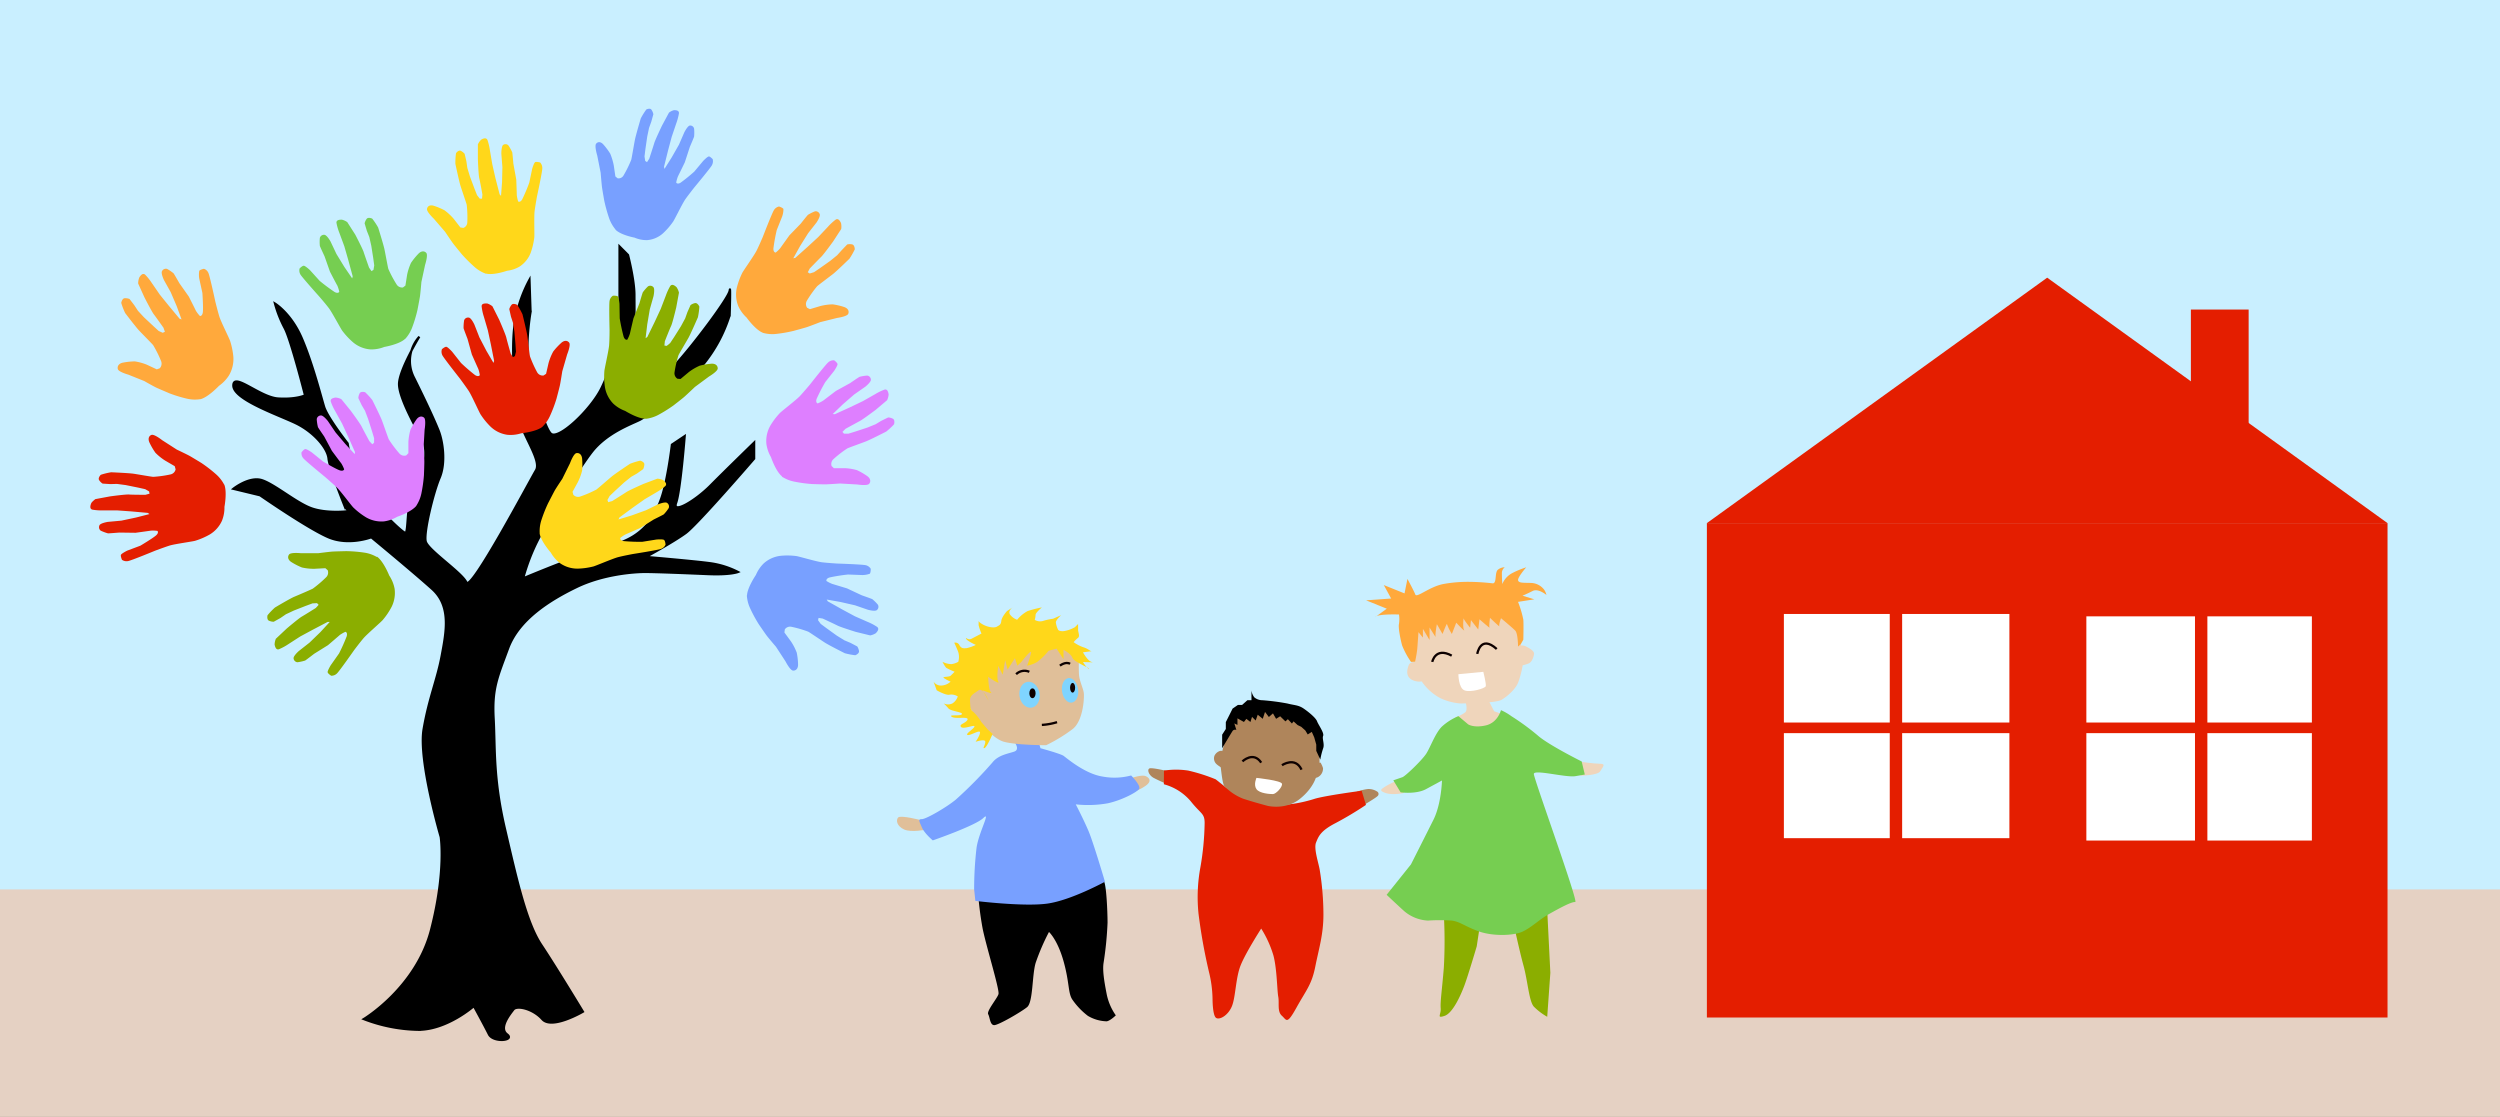 <svg xmlns="http://www.w3.org/2000/svg" xmlns:xlink="http://www.w3.org/1999/xlink" viewBox="0 0 799.06 357"><rect x="0" y="0" width="799.06" height="357" fill="#333333" stroke="none"/><defs><style>.cls-1,.cls-17,.cls-5{fill:none;}.cls-2{fill:#e5d1c3;}.cls-3{fill:#c9efff;}.cls-4{clip-path:url(#clip-path);}.cls-5{stroke:#000;stroke-width:0.69px;}.cls-17,.cls-5{stroke-miterlimit:10;}.cls-6{fill:#e41e00;}.cls-7{fill:#de7fff;}.cls-8{fill:#76ce51;}.cls-9{fill:#8bae00;}.cls-10{fill:#78a0ff;}.cls-11{fill:#ffa93c;}.cls-12{fill:#ffd71a;}.cls-13{clip-path:url(#clip-path-4);}.cls-14{fill:#e0bf99;}.cls-15{fill:#efd5bb;}.cls-16{fill:#af855b;}.cls-17{stroke:#0d0000;stroke-width:0.74px;}.cls-18{fill:#fff;}.cls-19{fill:#7fd4ff;}.cls-20{fill:#0d0000;}.cls-21{clip-path:url(#clip-path-10);}</style><clipPath id="clip-path" transform="translate(3)"><rect class="cls-1" x="-3" y="-37" width="407.06" height="580"/></clipPath><clipPath id="clip-path-4" transform="translate(3)"><rect class="cls-1" x="102.06" y="-16" width="463" height="586.57"/></clipPath><clipPath id="clip-path-10" transform="translate(3)"><rect class="cls-1" x="388.74" y="-44" width="523.24" height="635.03"/></clipPath></defs><title>bansamajame</title><g id="Calque_3" data-name="Calque 3"><rect class="cls-2" y="5" width="799.06" height="352"/><rect class="cls-3" width="799.06" height="284.28"/><g class="cls-4"><g class="cls-4"><path d="M113.25,325.72s16.75-10,21.54-28.59,3.07-29.62,3.07-29.62-7.18-24.46-5.47-34.45,4.36-15.85,5.77-23.42,3.12-15.85-3-21.36-19.49-16.54-19.49-16.54-7.18,2.76-13.68,0-21.88-13.43-21.88-13.43l-8.55-2.07s5.13-4.13,9.24-2.75,10.94,7.23,15.72,8.95,11.29,1,11.29,1S102.31,150,102,146.6s-4.78-8.61-10.6-11.37-19.83-7.58-19.83-12,8.55,3.78,14.36,4.13,8.55-1,8.55-1S90,108.71,88,104.92A37.92,37.92,0,0,1,84.87,97s5.13,3.1,8.55,11,6.15,18.6,7.18,22,7.52,11.72,7.52,11.72a48.19,48.19,0,0,0,3.76,12.4c2.73,5.51,13.68,16.19,14.7,16.19s.34-12.06,3.08-15.5,4.44-10.34,2.39-14.13-7.52-13.43-7.52-17.91,6.5-15.16,6.5-15.16a11.56,11.56,0,0,0-1.71,13.09c3.76,7.58,6.49,13.44,7.86,16.88s2.39,10.34.34,15.16-5.13,17.57-4.44,20.32,11.62,10,13,13.09,20.17-32.38,22.22-35.82-5.47-12.4-6.15-19.64-2-21-.34-28.93a43.44,43.44,0,0,1,4.44-12.4l.34,10.33a80.23,80.23,0,0,0-1,10.34c-.34,6.89,5.13,26.52,7.52,28.59s12.65-7.58,16.07-14.47S195,107.67,195,101.13V78.74l2.74,2.76s2.05,7.92,2.05,12.74.34,17.57-1.71,23.08-3.42,9.3-3.42,9.3,12-3.44,17.78-9.64,17.44-21.71,17.78-24.12,0,7.93,0,7.93a46.94,46.94,0,0,1-8.55,15.84c-6.15,7.23-17.44,16.19-20.17,17.57s-10.6,4.13-15.39,10.33-14.36,22.39-17.44,28.59a64.7,64.7,0,0,0-4.44,11.71s18.8-7.92,28.72-10.67,13.33-9,15.39-14.82,3.41-17.22,3.41-17.22l4.11-2.75s-1.37,17.56-2.74,21.35,6.16-.69,10.94-5.51,14-13.78,14-13.78v5.17s-18.12,21-21.88,23.77S203.51,178,203.51,178s16.07,1.37,20.85,2.06a28,28,0,0,1,8.55,2.76s-2.39,1-9.57.69-16.75-.69-20.17-.69-13.34.69-21.88,4.82-18.47,10.33-21.89,19.63-5.13,12.75-4.61,22.39-.17,18.95,3.59,35.14,6.84,30,11.62,37.2,13.34,21.36,13.34,21.36-9.92,5.85-13,2.41-8.2-4.48-9.23-3.1-4.78,5.86-2.05,7.92-4.44,2.76-5.81,0-4.79-9-4.79-9-8.54,7.57-17.78,7.57a50.72,50.72,0,0,1-17.43-3.44" transform="translate(3)"/><path class="cls-5" d="M113.25,325.72s16.75-10,21.54-28.59,3.07-29.62,3.07-29.62-7.18-24.46-5.47-34.45,4.36-15.85,5.77-23.42,3.12-15.85-3-21.36-19.49-16.54-19.49-16.54-7.18,2.76-13.68,0-21.88-13.43-21.88-13.43l-8.55-2.07s5.13-4.13,9.24-2.75,10.94,7.23,15.72,8.95,11.29,1,11.29,1S102.31,150,102,146.6s-4.78-8.61-10.6-11.37-19.83-7.58-19.83-12,8.55,3.78,14.36,4.13,8.55-1,8.55-1S90,108.71,88,104.92A37.92,37.92,0,0,1,84.87,97s5.13,3.1,8.55,11,6.15,18.6,7.18,22,7.52,11.72,7.52,11.72a48.19,48.19,0,0,0,3.76,12.4c2.73,5.51,13.68,16.19,14.7,16.19s.34-12.06,3.08-15.5,4.44-10.34,2.39-14.13-7.52-13.43-7.52-17.91,6.5-15.16,6.5-15.16a11.56,11.56,0,0,0-1.71,13.09c3.76,7.58,6.49,13.44,7.86,16.88s2.39,10.34.34,15.16-5.13,17.57-4.44,20.32,11.62,10,13,13.09,20.17-32.38,22.22-35.82-5.47-12.4-6.15-19.64-2-21-.34-28.93a43.44,43.44,0,0,1,4.44-12.4l.34,10.33a80.23,80.23,0,0,0-1,10.34c-.34,6.89,5.13,26.52,7.52,28.59s12.65-7.58,16.07-14.47S195,107.67,195,101.13V78.74l2.74,2.76s2.05,7.92,2.05,12.74.34,17.57-1.71,23.08-3.42,9.3-3.42,9.3,12-3.44,17.78-9.64,17.44-21.71,17.78-24.12,0,7.93,0,7.93a46.94,46.94,0,0,1-8.55,15.84c-6.15,7.23-17.44,16.19-20.17,17.57s-10.6,4.13-15.39,10.33-14.36,22.39-17.44,28.59a64.7,64.7,0,0,0-4.44,11.71s18.8-7.92,28.72-10.67,13.33-9,15.39-14.82,3.41-17.22,3.41-17.22l4.11-2.75s-1.37,17.56-2.74,21.35,6.16-.69,10.94-5.51,14-13.78,14-13.78v5.17s-18.12,21-21.88,23.77S203.51,178,203.51,178s16.07,1.37,20.85,2.06a28,28,0,0,1,8.55,2.76s-2.39,1-9.57.69-16.75-.69-20.17-.69-13.34.69-21.88,4.82-18.47,10.33-21.89,19.63-5.13,12.75-4.61,22.39-.17,18.95,3.59,35.14,6.84,30,11.62,37.2,13.34,21.36,13.34,21.36-9.92,5.85-13,2.41-8.2-4.48-9.23-3.1-4.78,5.86-2.05,7.92-4.44,2.76-5.81,0-4.79-9-4.79-9-8.54,7.57-17.78,7.57A50.72,50.72,0,0,1,113.25,325.72Z" transform="translate(3)"/></g><g class="cls-4"><path class="cls-6" d="M68.63,154.86a11.57,11.57,0,0,0-2.51-3.21A44.17,44.17,0,0,0,61.41,148s-2.81-1.72-3.71-2.23-4.19-2.07-4.19-2.07l-4.67-3s-2.52-2-3.41-1.69-1.23,1.31-.6,2.56a21.63,21.63,0,0,0,1.86,3.16,17.47,17.47,0,0,0,3.1,2.49L52.85,149l.28,1a2.08,2.08,0,0,1-1.56,1.62,36.24,36.24,0,0,1-5.57.79c-.5,0-4.83-.78-6.34-1s-7.12-.46-7.12-.46a21.18,21.18,0,0,0-3.31.8c-.26.24-.88,1-.6,1.63a3.8,3.8,0,0,0,1.16,1.19l2.45.16,2.12-.06,2.8.37,4,.81,2.24.5,1.25.71.15.73-1.31.36s-4.17,0-5.24-.09-6.09.6-6.09.6l-4.68.87s-1.14.84-1.34,1.36-.62,1.71.36,2a16.38,16.38,0,0,0,3.35.24h4.53l4.49.32,5.36.48.56.38-4.29,1.1-4.71,1-4.34.4s-2.4.38-2.67,1.12a1.39,1.39,0,0,0,.39,1.67,14.77,14.77,0,0,0,2.36.88c.32,0,3.62-.26,3.62-.26l5.17.07s4.32-.59,4.94-.69a9.92,9.92,0,0,1,2.07.09s.55.55-.45,1.44-5,3.28-5,3.28L37.65,176s-1.85.92-2,1.36.34,1.57.34,1.57a2.53,2.53,0,0,0,2,.39c1.17-.24,8.58-3.3,8.58-3.3s2.83-1.06,4.53-1.61,7.88-1.37,8.39-1.6a22.91,22.91,0,0,0,4.59-2,9.82,9.82,0,0,0,3.87-4.38,11.38,11.38,0,0,0,.79-4.44s.9-4.73-.06-7.12" transform="translate(3)"/><path class="cls-7" d="M130.09,161.6a11.45,11.45,0,0,0,1.57-3.77,45.9,45.9,0,0,0,.84-5.9s.13-3.31.13-4.35-.24-4.69-.24-4.69l.33-5.58s.54-3.21-.19-3.82-1.74-.45-2.51.71a21,21,0,0,0-1.83,3.17,17.58,17.58,0,0,0-.66,3.95v3.53l-.69.71a2.07,2.07,0,0,1-2.16-.59,37.73,37.73,0,0,1-3.4-4.51c-.22-.45-1.66-4.63-2.2-6.07s-3.07-6.5-3.07-6.5a21.06,21.06,0,0,0-2.3-2.52c-.33-.11-1.31-.28-1.71.26a3.93,3.93,0,0,0-.47,1.6l1.06,2.24,1.08,1.83,1,2.65,1.24,3.89.66,2.22,0,1.45L116,142l-.94-1s-2-3.69-2.47-4.66-3.49-5.07-3.49-5.07l-3-3.69a5.14,5.14,0,0,0-1.83-.52c-.54.09-1.79.28-1.55,1.28a16.87,16.87,0,0,0,1.42,3.07l2.21,4,1.9,4.11,2.2,4.95-.06.68-3-3.24-3.12-3.68-2.46-3.63s-1.49-1.93-2.27-1.81A1.35,1.35,0,0,0,98.24,134a14,14,0,0,0,.38,2.51c.13.3,2,3,2,3l2.46,4.59s2.61,3.52,3,4A10.22,10.22,0,0,1,107,150s-.21.75-1.47.31-5.26-2.79-5.26-2.79l-3.57-2.89s-1.69-1.18-2.15-1.1-1.19,1.06-1.19,1.06a2.51,2.51,0,0,0,.61,1.91c.78.92,7,6,7,6s2.29,2,3.59,3.2,5,6.27,5.47,6.6a22.63,22.63,0,0,0,4,3.07,9.75,9.75,0,0,0,5.68,1.28,11.13,11.13,0,0,0,4.23-1.47s4.54-1.51,6.14-3.52" transform="translate(3)"/><path class="cls-7" d="M246.89,152.33a11.33,11.33,0,0,0,3.76,1.56,43.64,43.64,0,0,0,5.86.82s3.28.11,4.32.1,4.65-.27,4.65-.27l5.54.31s3.19.52,3.79-.22.44-1.75-.72-2.53a21.73,21.73,0,0,0-3.16-1.82,17,17,0,0,0-3.92-.64h-3.5l-.71-.69a2.09,2.09,0,0,1,.57-2.18,35.55,35.55,0,0,1,4.46-3.45c.44-.23,4.59-1.71,6-2.26s6.43-3.12,6.43-3.12a22.34,22.34,0,0,0,2.5-2.33c.1-.34.26-1.33-.28-1.72a3.7,3.7,0,0,0-1.59-.47l-2.21,1.08-1.82,1.1-2.61,1.06-3.86,1.27-2.2.68h-1.44l-.49-.56,1-1s3.66-2,4.62-2.51,5-3.54,5-3.54l3.65-3.08a5.15,5.15,0,0,0,.5-1.85c-.09-.54-.29-1.79-1.28-1.55a16.64,16.64,0,0,0-3,1.45l-3.95,2.24-4.07,1.95-4.9,2.23-.67-.05,3.2-3.08,3.64-3.16,3.58-2.5s1.91-1.52,1.78-2.3a1.37,1.37,0,0,0-1.15-1.26,13.48,13.48,0,0,0-2.49.41c-.29.13-3,2-3,2l-4.54,2.5s-3.48,2.65-4,3.05a10.17,10.17,0,0,1-1.84.94s-.75-.2-.32-1.47a59.55,59.55,0,0,1,2.74-5.32l2.85-3.61s1.16-1.71,1.08-2.18-1.06-1.19-1.06-1.19a2.48,2.48,0,0,0-1.89.63c-.91.78-5.87,7.12-5.87,7.12s-1.94,2.32-3.17,3.64-6.19,5.1-6.52,5.55a23.15,23.15,0,0,0-3,4,9.94,9.94,0,0,0-1.23,5.73,11.43,11.43,0,0,0,1.47,4.26s1.53,4.56,3.53,6.16" transform="translate(3)"/><path class="cls-6" d="M170.37,136.4a11.39,11.39,0,0,0,2.36-3.33,44.94,44.94,0,0,0,2.12-5.57s.85-3.19,1.08-4.21.79-4.63.79-4.63l1.55-5.37s1.23-3,.66-3.76-1.6-.83-2.61.13a21.43,21.43,0,0,0-2.49,2.69,17.49,17.49,0,0,0-1.5,3.7l-.79,3.44-.83.54a2.06,2.06,0,0,1-2-1,37.68,37.68,0,0,1-2.33-5.17c-.12-.48-.6-4.88-.81-6.4s-1.57-7-1.57-7a22.49,22.49,0,0,0-1.68-3c-.31-.18-1.23-.56-1.73-.12a3.86,3.86,0,0,0-.81,1.45l.54,2.42.65,2,.44,2.81.35,4.08.15,2.31-.33,1.4-.66.36-.7-1.17s-1.14-4-1.39-5.09-2.28-5.72-2.28-5.72l-2.15-4.28a5.13,5.13,0,0,0-1.67-.91c-.55,0-1.8-.13-1.79.9a16.67,16.67,0,0,0,.71,3.31l1.28,4.38.95,4.43,1.05,5.31-.2.66-2.26-3.85-2.23-4.28-1.6-4.08s-1-2.22-1.82-2.27a1.34,1.34,0,0,0-1.47.85,14.26,14.26,0,0,0-.18,2.53c.06.32,1.26,3.42,1.26,3.42l1.39,5s1.77,4,2.05,4.59a10.72,10.72,0,0,1,.49,2s-.36.68-1.5,0a57.41,57.41,0,0,1-4.51-3.89l-2.85-3.61s-1.39-1.53-1.86-1.56-1.39.77-1.39.77a2.55,2.55,0,0,0,.17,2C139,114.67,144,121,144,121s1.8,2.43,2.8,3.93,3.52,7.23,3.89,7.65a22.66,22.66,0,0,0,3.2,3.88,9.7,9.7,0,0,0,5.26,2.51,11.14,11.14,0,0,0,4.45-.48s4.76-.46,6.76-2.07" transform="translate(3)"/><path class="cls-8" d="M126.58,108.25a11.3,11.3,0,0,0,2.12-3.48,44.35,44.35,0,0,0,1.73-5.7s.63-3.25.79-4.28.47-4.67.47-4.67l1.18-5.47s1-3.09.39-3.8-1.65-.71-2.59.32A21.48,21.48,0,0,0,128.38,84a17.55,17.55,0,0,0-1.25,3.8l-.55,3.48-.78.6a2.06,2.06,0,0,1-2-.91,37.9,37.9,0,0,1-2.67-5c-.16-.48-.94-4.83-1.26-6.34s-2-6.89-2-6.89a21.8,21.8,0,0,0-1.89-2.85c-.31-.16-1.26-.48-1.73,0a3.82,3.82,0,0,0-.71,1.5l.71,2.38.79,2,.63,2.77.63,4,.31,2.3-.24,1.42-.63.4-.78-1.11s-1.42-4-1.73-5-2.67-5.54-2.67-5.54L108,71a5.12,5.12,0,0,0-1.73-.79c-.55,0-1.81,0-1.73,1a17.18,17.18,0,0,0,.94,3.24l1.58,4.28,1.25,4.36,1.42,5.22-.16.67-2.51-3.67-2.52-4.12-1.89-4s-1.18-2.14-2-2.14a1.36,1.36,0,0,0-1.42,1,13.34,13.34,0,0,0,0,2.53c.08.32,1.5,3.33,1.5,3.33l1.73,4.91s2,3.88,2.35,4.44a9.92,9.92,0,0,1,.63,2s-.31.71-1.49.07a57.73,57.73,0,0,1-4.78-3.56l-3.08-3.41s-1.5-1.42-2-1.42-1.33.87-1.33.87a2.51,2.51,0,0,0,.31,2c.63,1,6,7,6,7s2,2.3,3.07,3.72,4,7,4.4,7.37a23.24,23.24,0,0,0,3.46,3.64,9.76,9.76,0,0,0,5.43,2.14,11.15,11.15,0,0,0,4.4-.79s4.72-.79,6.6-2.54" transform="translate(3)"/><path class="cls-9" d="M203.44,133.86a11.47,11.47,0,0,0,3.88-1.2,44.81,44.81,0,0,0,5-3.12s2.6-2,3.39-2.69,3.42-3.19,3.42-3.19l4.48-3.31s2.79-1.64,2.79-2.59-.77-1.64-2.16-1.5a21.35,21.35,0,0,0-3.59.62,17.23,17.23,0,0,0-3.43,2l-2.7,2.25-1-.08a2.07,2.07,0,0,1-.93-2,36,36,0,0,1,1.27-5.52c.19-.46,2.46-4.25,3.21-5.59s3-6.53,3-6.53a22.6,22.6,0,0,0,.46-3.4c-.13-.33-.63-1.19-1.3-1.15a3.7,3.7,0,0,0-1.52.66l-1,2.25-.71,2-1.35,2.5-2.17,3.45-1.28,1.93-1.11.91-.73-.12.14-1.36s1.53-3.91,2-4.89,1.64-5.94,1.64-5.94l.87-4.71a5.22,5.22,0,0,0-.77-1.75c-.42-.37-1.36-1.21-2-.38a17.36,17.36,0,0,0-1.42,3.06l-1.63,4.26-1.91,4.11-2.37,4.86-.56.4.53-4.44.81-4.77,1.19-4.22s.52-2.39-.07-2.92a1.35,1.35,0,0,0-1.69-.22,13.34,13.34,0,0,0-1.66,1.9c-.15.29-1.07,3.49-1.07,3.49l-1.92,4.83s-1,4.28-1.14,4.9a10.43,10.43,0,0,1-.83,1.91s-.71.32-1.17-.94a59.16,59.16,0,0,1-1.25-5.86L195,97.13s-.18-2.06-.54-2.38-1.57-.23-1.57-.23a2.49,2.49,0,0,0-1.06,1.69c-.21,1.19,0,9.26,0,9.26s0,3-.14,4.84-1.57,7.9-1.53,8.46a22.5,22.5,0,0,0,.2,5A9.84,9.84,0,0,0,193,129a11,11,0,0,0,3.82,2.34s4.06,2.55,6.62,2.5" transform="translate(3)"/><path class="cls-10" d="M193.73,73.35a11.62,11.62,0,0,1-2-3.49,49.6,49.6,0,0,1-1.59-5.7s-.58-3.25-.72-4.28-.44-4.67-.44-4.67l-1.08-5.46s-.95-3.09-.37-3.81,1.52-.71,2.39.32a21.77,21.77,0,0,1,2.12,2.85,19.16,19.16,0,0,1,1.14,3.8l.51,3.49.72.59a1.82,1.82,0,0,0,1.89-.91,37.8,37.8,0,0,0,2.46-5c.14-.47.87-4.83,1.16-6.33s1.88-6.89,1.88-6.89A22.63,22.63,0,0,1,203.58,35c.29-.15,1.16-.47,1.59,0a4,4,0,0,1,.66,1.51l-.66,2.38-.72,2-.58,2.77-.58,4L203,50l.22,1.43.58.4.72-1.11s1.31-4,1.6-5,2.46-5.55,2.46-5.55L210.82,36a4.57,4.57,0,0,1,1.6-.79c.5,0,1.66,0,1.59,1a18.06,18.06,0,0,1-.87,3.25l-1.45,4.28-1.16,4.35-1.3,5.23.15.67,2.31-3.68L214,46.26l1.74-4s1.09-2.14,1.81-2.14a1.26,1.26,0,0,1,1.3,1,13.44,13.44,0,0,1,0,2.54c-.07.31-1.37,3.32-1.37,3.32l-1.6,4.91s-1.88,3.89-2.17,4.44a10.93,10.93,0,0,0-.58,2s.29.71,1.38.08a54.86,54.86,0,0,0,4.4-3.56l2.84-3.41S223.14,50,223.57,50s1.23.88,1.23.88a2.72,2.72,0,0,1-.29,2c-.58,1-5.57,7-5.57,7s-1.81,2.29-2.83,3.72-3.69,7-4.05,7.36a22.64,22.64,0,0,1-3.19,3.65,8.61,8.61,0,0,1-5,2.14,9.72,9.72,0,0,1-4.06-.8s-4.34-.79-6.08-2.53" transform="translate(3)"/><path class="cls-9" d="M117.39,178a11.27,11.27,0,0,0-3.83-1.35,44.39,44.39,0,0,0-5.9-.49s-3.28.07-4.31.13-4.63.53-4.63.53H93.17s-3.22-.35-3.78.42-.34,1.78.86,2.49a21.21,21.21,0,0,0,3.25,1.65,17.16,17.16,0,0,0,4,.42l3.49-.19.75.64a2.1,2.1,0,0,1-.45,2.21A37,37,0,0,1,97,188.13c-.42.25-4.48,2-5.88,2.58s-6.25,3.48-6.25,3.48a21.77,21.77,0,0,0-2.36,2.46c-.09.34-.2,1.34.37,1.7a3.83,3.83,0,0,0,1.61.38l2.15-1.2,1.75-1.2,2.56-1.2,3.78-1.48,2.16-.8,1.44-.07.52.54-.91,1s-3.54,2.23-4.48,2.76-4.81,3.81-4.81,3.81l-3.48,3.27a5.36,5.36,0,0,0-.4,1.87c.12.54.39,1.78,1.37,1.49a17.22,17.22,0,0,0,3-1.62l3.81-2.46,4-2.16,4.77-2.5h.68l-3,3.26-3.46,3.35-3.44,2.7s-1.83,1.61-1.66,2.38a1.37,1.37,0,0,0,1.22,1.2,14.26,14.26,0,0,0,2.46-.54c.29-.15,2.91-2.18,2.91-2.18l4.4-2.74s3.33-2.84,3.8-3.27a10.44,10.44,0,0,1,1.79-1s.75.15.39,1.45a57.49,57.49,0,0,1-2.44,5.46l-2.65,3.76s-1.07,1.77-1,2.24,1.13,1.13,1.13,1.13a2.51,2.51,0,0,0,1.85-.73c.87-.84,5.48-7.44,5.48-7.44s1.81-2.42,3-3.81,5.91-5.43,6.21-5.9a22.67,22.67,0,0,0,2.8-4.18,10,10,0,0,0,.93-5.79,11.45,11.45,0,0,0-1.71-4.17s-1.77-4.47-3.86-6" transform="translate(3)"/><path class="cls-11" d="M61,127.59a11.25,11.25,0,0,1-4.1-.13,43.35,43.35,0,0,1-5.68-1.72s-3-1.28-4-1.72-4.11-2.23-4.11-2.23L38,119.74s-3.13-.86-3.35-1.8.37-1.82,1.77-2.06a22.23,22.23,0,0,1,3.67-.37,16.88,16.88,0,0,1,3.85,1.06l3.18,1.49.94-.35a2.18,2.18,0,0,0,.44-2.27,36,36,0,0,0-2.54-5.11c-.3-.4-3.41-3.53-4.47-4.65S37,100.05,37,100.05a22.57,22.57,0,0,1-1.25-3.23c.06-.36.34-1.35,1-1.49a3.75,3.75,0,0,1,1.65.23l1.53,2,1.17,1.79L43,101.4,46,104.21l1.71,1.57,1.3.59.69-.32-.45-1.3s-2.43-3.44-3.09-4.29-3-5.43-3-5.43l-2-4.41a5.53,5.53,0,0,1,.36-1.94c.32-.47,1-1.56,1.85-.91a16.79,16.79,0,0,1,2.12,2.64l2.59,3.76,2.85,3.53,3.46,4.16.64.24-1.55-4.24-1.92-4.48-2.15-3.85s-1.07-2.22-.61-2.9a1.38,1.38,0,0,1,1.6-.68,12.79,12.79,0,0,1,2.08,1.42c.21.25,1.86,3.16,1.86,3.16l3,4.25s2,3.94,2.26,4.53A10.55,10.55,0,0,0,60.9,101s.77.13.94-1.24-.15-6.12-.15-6.12l-1-4.58a7.47,7.47,0,0,1,0-2.49c.28-.41,1.5-.66,1.5-.66a2.41,2.41,0,0,1,1.44,1.38c.48,1.12,2.2,9.14,2.2,9.14s.74,3,1.27,4.73,3.39,7.38,3.49,7.94a23.51,23.51,0,0,1,1,5,10.37,10.37,0,0,1-1.4,5.88,12,12,0,0,1-3.21,3.35s-3.39,3.62-5.92,4.27" transform="translate(3)"/><path class="cls-11" d="M240.79,106.37a11.19,11.19,0,0,0,4,.39,44.81,44.81,0,0,0,5.85-1s3.17-.86,4.15-1.17,4.38-1.63,4.38-1.63l5.38-1.34s3.21-.44,3.57-1.32-.1-1.81-1.43-2.21a20.39,20.39,0,0,0-3.55-.81,17.42,17.42,0,0,0-3.94.54l-3.34,1-.88-.45a2.08,2.08,0,0,1-.09-2.25,36.63,36.63,0,0,1,3.27-4.61c.36-.36,3.89-3,5.09-3.93s5.25-4.89,5.25-4.89a22.65,22.65,0,0,0,1.71-3c0-.35-.13-1.35-.77-1.56a3.71,3.71,0,0,0-1.65,0L266,80l-1.42,1.58-2.2,1.79-3.32,2.35L257.18,87l-1.37.42-.63-.4.64-1.2s2.91-3,3.69-3.76,3.76-4.86,3.76-4.86l2.6-4a5.26,5.26,0,0,0-.06-1.91c-.24-.5-.8-1.63-1.68-1.11a16.94,16.94,0,0,0-2.48,2.28l-3.12,3.31-3.32,3.06-4,3.58-.66.15,2.17-3.9,2.56-4.09,2.7-3.45s1.38-2,1-2.72a1.36,1.36,0,0,0-1.47-.86,13.6,13.6,0,0,0-2.26,1.12c-.25.21-2.31,2.82-2.31,2.82l-3.61,3.72s-2.56,3.56-2.92,4.09a10,10,0,0,1-1.48,1.44s-.78,0-.73-1.32a58.08,58.08,0,0,1,1.07-5.89L247,69.19a7.1,7.1,0,0,0,.4-2.4C247.14,66.36,246,66,246,66a2.52,2.52,0,0,0-1.63,1.16c-.64,1-3.55,8.54-3.55,8.54s-1.18,2.79-2,4.42-4.45,6.69-4.63,7.22A23,23,0,0,0,232.5,92a9.88,9.88,0,0,0,.48,5.85,11.32,11.32,0,0,0,2.64,3.64s2.79,3.91,5.17,4.85" transform="translate(3)"/><path class="cls-12" d="M169.5,170.43a11.43,11.43,0,0,1,.5-4.06,45.13,45.13,0,0,1,2.19-5.54s1.52-2.93,2-3.84,2.53-3.94,2.53-3.94l2.47-5s1.11-3.06,2.05-3.22,1.73.48,1.83,1.88a23.78,23.78,0,0,1,0,3.67,17.69,17.69,0,0,1-1.39,3.75L180,157.19l.25.95a2.06,2.06,0,0,0,2.16.58,36.56,36.56,0,0,0,5.17-2.22c.42-.27,3.73-3.18,4.91-4.16s5.87-4.1,5.87-4.1a22.16,22.16,0,0,1,3.24-1c.34.08,1.27.42,1.35,1.09a3.88,3.88,0,0,1-.38,1.62l-2,1.41-1.84,1.05-2.21,1.77-3,2.76-1.67,1.6-.7,1.26.25.71,1.3-.38s3.55-2.2,4.44-2.81,5.52-2.65,5.52-2.65l4.45-1.68a5.15,5.15,0,0,1,1.84.46c.43.35,1.41,1.14.71,1.9a16.78,16.78,0,0,1-2.74,1.94L203,159.6l-3.68,2.61-4.35,3.2-.29.62,4.24-1.29,4.52-1.64,3.93-1.91s2.24-.93,2.86-.43a1.37,1.37,0,0,1,.51,1.63,13.29,13.29,0,0,1-1.57,2c-.26.2-3.23,1.66-3.23,1.66l-4.39,2.75s-4,1.74-4.59,2a10.57,10.57,0,0,0-1.72,1.15s-.19.76,1.12,1a56.92,56.92,0,0,0,5.94.22l4.51-.72s2-.18,2.42.12.5,1.52.5,1.52a2.49,2.49,0,0,1-1.47,1.35c-1.13.41-9,1.64-9,1.64s-3,.56-4.7,1-7.45,2.92-8,3a22.59,22.59,0,0,1-5,.67,9.73,9.73,0,0,1-5.56-1.74,11.22,11.22,0,0,1-2.94-3.38s-3.19-3.59-3.58-6.13" transform="translate(3)"/><path class="cls-12" d="M152.33,87.5a11.38,11.38,0,0,1-3.46-2,47.76,47.76,0,0,1-4.21-4.17s-2.09-2.54-2.72-3.36-2.66-3.86-2.66-3.86l-3.63-4.22s-2.35-2.21-2.17-3.13,1-1.4,2.32-.94a21,21,0,0,1,3.3,1.41A18.33,18.33,0,0,1,142,69.92l2.15,2.78.94.15a1.94,1.94,0,0,0,1.27-1.76,36.92,36.92,0,0,0-.18-5.61c-.1-.49-1.55-4.66-2-6.12s-1.63-7-1.63-7a22.08,22.08,0,0,1,.2-3.38c.18-.29.82-1,1.44-.81a3.77,3.77,0,0,1,1.32,1l.56,2.4.3,2.1.82,2.72,1.43,3.82.85,2.16.88,1.13.72,0,.12-1.34s-.73-4.12-1-5.17-.45-6.1-.45-6.1l0-4.74a4.85,4.85,0,0,1,1.06-1.51c.46-.25,1.51-.85,2,.09a18,18,0,0,1,.78,3.28l.76,4.47,1,4.4,1.35,5.23.45.5.33-4.39.11-4.78-.34-4.34s0-2.43.61-2.8a1.29,1.29,0,0,1,1.64.17,14.26,14.26,0,0,1,1.23,2.21c.08.31.36,3.61.36,3.61l.93,5.1s.17,4.35.17,5a11.08,11.08,0,0,0,.44,2s.6.47,1.28-.64a56.86,56.86,0,0,0,2.27-5.36l.93-4.42s.56-2,1-2.17,1.54.13,1.54.13a2.61,2.61,0,0,1,.69,1.88c0,1.19-1.69,8.93-1.69,8.93s-.53,2.93-.76,4.69,0,8-.11,8.5a22.89,22.89,0,0,1-1.13,4.81,9.18,9.18,0,0,1-3.5,4.42,10.22,10.22,0,0,1-4.07,1.38s-4.33,1.53-6.75.9" transform="translate(3)"/><path class="cls-10" d="M235.71,190.31a11.42,11.42,0,0,0,1,4,45.52,45.52,0,0,0,2.83,5.24s1.86,2.72,2.48,3.56,3,3.61,3,3.61l3.05,4.68s1.47,2.89,2.42,2.94,1.66-.69,1.59-2.09a21.08,21.08,0,0,0-.42-3.64A17.56,17.56,0,0,0,249.8,205l-2.08-2.84.13-1a2.05,2.05,0,0,1,2.07-.83,35.79,35.79,0,0,1,5.41,1.57c.45.22,4.09,2.71,5.37,3.53s6.32,3.36,6.32,3.36a22.59,22.59,0,0,0,3.34.64c.33-.12,1.22-.57,1.21-1.25a3.88,3.88,0,0,0-.57-1.56l-2.18-1.15-1.95-.82-2.41-1.49-3.3-2.38-1.85-1.38-.84-1.17.16-.73,1.33.21s3.8,1.76,4.75,2.25,5.8,2,5.8,2l4.62,1.13a5.07,5.07,0,0,0,1.78-.69c.38-.39,1.26-1.3.48-2a16.8,16.8,0,0,0-3-1.6L270.29,197l-4-2.15-4.7-2.64-.36-.58,4.37.77,4.68,1.07,4.12,1.42s2.34.65,2.9.08a1.37,1.37,0,0,0,.31-1.68,13.62,13.62,0,0,0-1.79-1.78c-.28-.16-3.41-1.25-3.41-1.25l-4.69-2.2L263,186.63a10.19,10.19,0,0,1-1.84-.93s-.29-.73,1-1.13a56.69,56.69,0,0,1,5.88-.94l4.57.17a7.06,7.06,0,0,0,2.39-.42c.33-.34.31-1.57.31-1.57a2.49,2.49,0,0,0-1.62-1.16c-1.17-.27-9.18-.53-9.18-.53s-3-.19-4.78-.4-7.75-2-8.3-2a21.88,21.88,0,0,0-5-.06,9.68,9.68,0,0,0-5.31,2.4,11.36,11.36,0,0,0-2.52,3.72s-2.74,4-2.83,6.52" transform="translate(3)"/></g></g><g class="cls-13"><g class="cls-13"><path d="M309.53,284.12a106,106,0,0,0,1.55,12.71c1.17,5.75,5.45,19.51,5.06,20.9s-3.86,5.4-3.29,6.45.57,3.48,1.93,3.48,8.56-4.18,10.5-5.75,1.56-10.1,2.72-14.1a69.84,69.84,0,0,1,4.28-9.93s2.72,2.44,4.67,9.4,1.36,10.28,2.91,12.37a22.7,22.7,0,0,0,4.86,5.05,12.37,12.37,0,0,0,6,1.74c1.17-.17,2.92-1.91,2.92-1.91a17.86,17.86,0,0,1-2.92-6.8c-.78-4-1.36-7.49-1-9.92A111.76,111.76,0,0,0,351,294.92c0-3.66-.39-12.2-1.17-13.24a18.22,18.22,0,0,1-1.56-4.4Z" transform="translate(3)"/><path class="cls-14" d="M291.45,262.17s-6.62-1.74-7.39-.87-.39,2.79,1.94,3.83,7.2,0,7.2,0Z" transform="translate(3)"/><path class="cls-14" d="M358,248.89s3.89-1.45,5.25-.79,1.75,1.72,0,3a14.24,14.24,0,0,1-4.09,2Z" transform="translate(3)"/><path class="cls-15" d="M444.09,249.28a30,30,0,0,0-4.28,2.08c-1.17.83-2.34,1.25,0,2.08s6,0,6,0Z" transform="translate(3)"/><path class="cls-15" d="M501.25,243.36l1,4.57s5.44-.09,6.22-1.42,1.94-2.39,0-2.39-7.2-.76-7.2-.76" transform="translate(3)"/><path class="cls-9" d="M458.48,292.3a151.11,151.11,0,0,1,0,17.07c-.59,7.14-1.17,10.8-1,12.89s-1.42,3.31,1.23,2.44,5.19-6.62,6.36-9.75S469,302.47,469,302.47l1.36-9Z" transform="translate(3)"/><path class="cls-9" d="M480.45,293.7s2.14,10,3.5,14.94,1.75,11.36,3.3,13.1a19.63,19.63,0,0,0,4.28,3.25l1-14.05-1.16-23.17Z" transform="translate(3)"/><path class="cls-15" d="M465.34,224s.91,2.79,0,3.66a10.21,10.21,0,0,1-3.07,1.57L461,230.47s.08,2.61,4.75,4.7,11.71-2.26,11.71-2.26l1.63-4-4.52-1.57-2.17-4.18Z" transform="translate(3)"/><path class="cls-16" d="M370.78,246.62s-5.63-1.41-6.41-1-.2,2.15,1.35,3a44.36,44.36,0,0,0,4.09,1.88Z" transform="translate(3)"/><path class="cls-16" d="M430.67,253.11l1.94,4.36s3.89-2.27,4.67-3a.9.9,0,0,0,0-1.4,5,5,0,0,0-3.13-.87,15.3,15.3,0,0,0-3.48.87" transform="translate(3)"/><path class="cls-17" d="M330,231.7a20.49,20.49,0,0,0,4.86-.88" transform="translate(3)"/><path class="cls-17" d="M321.78,215.49a3.84,3.84,0,0,1,4.22-.76" transform="translate(3)"/><path class="cls-17" d="M335.78,212.76s1.81-1.45,3.24-.58" transform="translate(3)"/><path class="cls-17" d="M394.11,243.36s3.5-3.37,6,.4" transform="translate(3)"/><path class="cls-17" d="M406.75,244.58S411,241.69,413,246" transform="translate(3)"/><path class="cls-18" d="M398.59,248.63s-1,2.18,0,3.59,4.31,1.59,5.26,1.59,3.1-2.22,2.9-3.29-8.16-1.89-8.16-1.89" transform="translate(3)"/><path class="cls-17" d="M454.78,211.56s1-4.86,6.22-2" transform="translate(3)"/><path class="cls-17" d="M469.17,209s1-6.27,6.22-1.56" transform="translate(3)"/><path class="cls-18" d="M463.14,215.49s0,4.41,1.95,5.17,6.61-.64,6.8-1.34-.78-4.59-.78-4.59Z" transform="translate(3)"/></g><g class="cls-13"><path class="cls-10" d="M321.2,237.09s1.94,2.44,0,3.13-5.06,1.05-7,3.49a134.72,134.72,0,0,1-11.67,11.84c-2.92,2.44-9.53,6.27-10.89,6.27s-.78.7,0,2.61,3.5,4.18,3.5,4.18,13.61-4.7,16.14-7.14-1.36,4.36-2.14,9.41a114,114,0,0,0-.78,13.41l.39,3.66s15.36,1.91,22.95.87,18.47-7,18.47-7-3.7-12.54-5.25-16.2-4.08-8.53-4.08-8.53a35.81,35.81,0,0,0,10.3-.35c4.47-1,9.14-3.48,9.92-4.53s-2.53-4.35-2.53-4.35a20.51,20.51,0,0,1-9.14.34c-5.64-.87-11.47-5.92-12.44-6.61s-7.39-2.44-7.39-2.44l-.59-2.09Z" transform="translate(3)"/><path class="cls-6" d="M369,250.67a17.05,17.05,0,0,1,8.56,5.4c3.3,4.18,4.47,3.8,4.47,7a89.37,89.37,0,0,1-1.36,14.17,52.17,52.17,0,0,0-.59,14.85,177,177,0,0,0,3.31,18.46,38.12,38.12,0,0,1,1.17,8.89s0,5.22,1.16,5.92,3.89-.87,5.06-3.83,1.16-8.89,2.72-12.89,6.61-11.85,6.61-11.85a34.7,34.7,0,0,1,3.89,8.54c1.17,4.35,1.17,11.14,1.56,13.23s-.39,4.71,1.16,6.1,1.56,3,4.67-2.61,4.86-7.32,6-13.07S420,298.75,420,292.3A89.84,89.84,0,0,0,418.81,278c-.39-2.26-1.95-6.79-1.17-8.71s1.36-3.69,6.22-6.2a109.44,109.44,0,0,0,9.73-5.82l-1.37-4.53s-11.86,1.57-15.16,2.62-9.92,2.61-13.61,1.39-14.39-4.88-14.39-4.88l-3.5-2.78a56.28,56.28,0,0,0-8.75-2.79,25.33,25.33,0,0,0-7.78,0Z" transform="translate(3)"/><path class="cls-8" d="M463.14,228.9a18.08,18.08,0,0,0-5.25,3.31c-2.14,2.09-3.69,6.62-5.05,8.71s-6.62,7.14-7.59,7.49l-2.91,1,2.33,3.84s4.86.69,8.07-1l5.15-2.79s-.19,7.49-2.72,12.55-7.2,14.28-7.2,14.28L440.2,286s3.5,3.32,5.64,5.24a12.67,12.67,0,0,0,7.58,3,54.61,54.61,0,0,1,7.58,0c2.73.35,4.28,1.91,8.75,3.48s11.09,1.4,14,0,5.25-3.83,8.36-5.57,7.2-4,8.37-3.83-13.23-39.37-13.23-40.94,10.25,1.22,13.29.7l3-.52-1-4.18S491.73,238,488.42,235a75.89,75.89,0,0,0-8.36-6.1,17.1,17.1,0,0,0-3.31-1.92s-1,4-4.86,4.88-5.64-.35-5.64-.35Z" transform="translate(3)"/></g><g class="cls-13"><path class="cls-14" d="M341.87,210.55s-.13,2.79,0,5,1.43,4.53,1.56,6.15-.26,8.59-3.5,11.26a50.82,50.82,0,0,1-8.56,5.23s-9.46,0-13.48-1.1-9.2-8-9.2-8L306,224.37v-8.13l6.62-5.11,7.64-6.38,9.34-.93,7.39,1.39L342,209Z" transform="translate(3)"/><path class="cls-16" d="M388.15,238.19s-1.3,4.53-1,6.85.63,5.8,1.29,6.33a16.83,16.83,0,0,0,5.84,3.89c3.11,1.05,7.91,2.32,7.91,2.32s5.7,1.4,10.24-2.2,5.32-7.36,5.32-7.36l1-4.37v-4.18l-.9-3.73-1.95-4.63-4.28-2.44a43,43,0,0,1-5.18-1.69c-.52-.4-5.12-1.1-5.12-1.1l-4.86,1.1-4.54,1.57L390,231Z" transform="translate(3)"/><path class="cls-15" d="M447.91,201.84a38.59,38.59,0,0,0,.78,7.78c.78,2.91,1.94,7.44,3.37,9.06a16.51,16.51,0,0,0,5.31,4.47,18.35,18.35,0,0,0,6.36,1.69s11.27,0,13.22-1.17,4.53-3.48,5.31-5.57,1.82-6.15,1.56-8.13-1.3-7.08-1.3-7.08l-1.29-4.76-2.21-3.6s-10.24-1.74-10.76-1.74S458.54,194,458,194s-10.11,7.89-10.11,7.89" transform="translate(3)"/></g><g class="cls-13"><path class="cls-15" d="M450.11,211.6s-2.33-.35-2.85,1-1,3.37.78,4.53a4.93,4.93,0,0,0,3.76.58v-3Z" transform="translate(3)"/><path class="cls-15" d="M482.13,206.61a2.94,2.94,0,0,1,2.6,0c1.29.69,2.72,1.51,2.59,2.43s-.65,2.56-1.69,3a11.47,11.47,0,0,1-2.46.7Z" transform="translate(3)"/><path class="cls-16" d="M388.8,240.63s-1-.93-1.95-.58a2.92,2.92,0,0,0-1.68,1.51,2.49,2.49,0,0,0,.65,2.67,8.53,8.53,0,0,0,1.94,1.28Z" transform="translate(3)"/><path class="cls-16" d="M417.71,243.76l-.65,4.82s.78.29,1.81-.64a3.13,3.13,0,0,0,1-2.43,8.48,8.48,0,0,0-.78-1.75Z" transform="translate(3)"/><path class="cls-19" d="M329.28,221.74c.29,2.28-.92,4.28-2.7,4.46s-3.45-1.52-3.74-3.81.91-4.28,2.69-4.47,3.46,1.53,3.75,3.82" transform="translate(3)"/><path class="cls-19" d="M341.6,220.39c.27,2.17-.66,4-2.08,4.19s-2.8-1.5-3.08-3.66.66-4,2.08-4.19,2.8,1.5,3.08,3.66" transform="translate(3)"/><path class="cls-12" d="M332.15,208a20.13,20.13,0,0,1-3.63,3.56,9.26,9.26,0,0,1-3.24,1.2,24.49,24.49,0,0,0,1.3-4.3c0-.93-3.12,3.1-3.12,3.1l-1.29,1.2-.78-2.38L319.06,214l-.78-3-.78,4.64-1.42-2.78s-.65,3.77,0,5-3.24-1.54-3.24-1.54.12,4.3.9,5-2.72-.69-2.72-.69L313,224s-1.81-4.41-3.24-3.36-2.85,1.62-2.72,3.36,0,2.79,1,3.49a14.41,14.41,0,0,1,2.59,3.25l2.08,2.44,1.55,1.39s-1.81,4.3-2.59,4.53.26-.93.26-2-3.11,0-3.11,0,1.42-2,1.42-3-3.24,1.16-4,.81,1.95-1.86,2.21-2.67-3.5,1-4.28.11,1.56-1.16,2.07-2.32-3.88-.11-5.05-.93,2.72-.11,3.24-.81-3.5-.93-4.28-1.86a17.67,17.67,0,0,0-1.55-1.62,3.14,3.14,0,0,0,2.85,0,4.25,4.25,0,0,0,1.68-2.21,3.84,3.84,0,0,0-2.59-.57c-1.17.34-4.15-1.4-4.15-1.4l-1-2.76a2.83,2.83,0,0,0,2.2,1.25,4.59,4.59,0,0,0,3.24-1.25,12.39,12.39,0,0,1-2.2-1.19c-.52-.47,1.68-.23,2.2-.7s1.3-1.28,1.3-1.28a20.72,20.72,0,0,1-2.73-1.27,10.69,10.69,0,0,1-1.16-1.9,6.73,6.73,0,0,0,2.85.74,6,6,0,0,0,2.2-.74,5.58,5.58,0,0,0,0-3.1c-.52-1.39-1.29-3-1.29-3a1.44,1.44,0,0,1,1.68.82c.65,1.16,1.43.93,2.21.93a12.67,12.67,0,0,0,3-1.05s-2.86-1.28-3.11-2,.51.69,1.81,0,3.11-1.63,3.11-1.63a17.66,17.66,0,0,1-.91-2.67v-1.39s0,.46,1.56,1.27,3.5,1.05,4.28.58,1.29-.58,1.42-1.85,1.82-3.14,1.82-3.14l1.81-1.16s-1.55,1-.9,2.21a4.78,4.78,0,0,0,2.33,1.74,10.92,10.92,0,0,1,3.37-2.79,38.25,38.25,0,0,1,4.54-1.16S328,195.81,328,196.5a7.45,7.45,0,0,1-.26,1.63,3.35,3.35,0,0,0,2.6.35,17.71,17.71,0,0,1,3.22-.7l2.61-1.16s-1.69,1.51-1.69,2.32a7.29,7.29,0,0,0,.65,2.21s.13.69,1.82.58a10.08,10.08,0,0,0,3.63-1.28l1-1v1.85c0,.7.65,2.09,0,2.56a9.56,9.56,0,0,0-1.42,1.39,11.86,11.86,0,0,0,3.11,1.63c1.55.46,2.33,1.39,2.72,1.28s-2.85.34-2.85.34,1.62,2.94,2.88,3.1-2.88,0-2.88,0,1.29,2.13,1.94,2.13-4.92-2.21-5.31-3.48-2.85-2.56-2.85-2.56v3l-2.21-3.37Z" transform="translate(3)"/><path d="M387.63,239.15v-4.33L388.8,233v-2.2l1.17-2.32,1-2,1.69-1.16H394l1.69-1.51H397v-3.13a4.51,4.51,0,0,0,.9,2.2,4,4,0,0,0,2.6.93,72.18,72.18,0,0,1,8,1.05c2.21.58,3.5.46,5.19,1.62s3.89,3,4.28,4.07,2.33,3.71,1.94,4.64.52,2.62,0,4a24.64,24.64,0,0,0-.91,3.59L417.71,240v-2l-.65-2.32-.78-1.75-1.3.82-.77-1.28-1.3-1.16-1.17-.57-1.29-1.17-.52.69-1.3-1.39-.78.7-1.68-1.63-1.3.81-1-1.74-1.31,1.16-1.23-1.62-.72,2.2L399,228.44l-.65,1.85-1.17-1.16-.51,1.63-1.3-1-.78,1-2.07-1.16v2.1l-1-.48.65,2.09a1,1,0,0,0-1.3.47c-.52.81-3.24,5.37-3.24,5.37" transform="translate(3)"/><path class="cls-11" d="M448,211.56a25.47,25.47,0,0,1-2.85-5.26c-.52-1.9-1.3-5.73-1-6.89a10,10,0,0,0,0-3s-6.3-.24-7.47.69,3.57-2.55,3.57-2.55l-6.61-2.67,8-.58-2.34-4.3,6.62,2.67.93-4.64s2.08,3.83,2.52,5,4.58-2.55,9-3.37a44,44,0,0,1,8.3-.69,70.55,70.55,0,0,1,7.26.46c1.68.35.64-3.6,1.94-4.41a3.39,3.39,0,0,1,2.08-.7,2.35,2.35,0,0,0-.91,2c0,1.39.13,3.36.13,3.36a6.89,6.89,0,0,1,3.37-3.6,28.6,28.6,0,0,1,4.28-1.75s-2.86,3.26-2.6,4.19,1.95.7,4.28.81a5.47,5.47,0,0,1,4,2.09,4.74,4.74,0,0,1,.78,1.75s-2.6-2.21-4.41-1.28-3.24,1.51-3.24,1.51l3.77,1.16-5.2.81a33.55,33.55,0,0,1,1.69,5.69c.13,1.63,0,6.39,0,6.39l-.78,1.39-.91.82s0-4.18-.9-5.11-4.54-3.95-4.54-3.95-.78,2.09-.52,2.55-3-2.67-3-2.67-.39,2.79-.13,3.14-3.24-2.67-3.24-2.67l-.39,3.25-2.33-3-.26,2.44s-2.08-2.56-2.08-3-.39,2.78.13,3.71-2.49-2.32-2.49-2.32l-1.4,3.6a15.65,15.65,0,0,1-1.55-3.13c0-.58-1.43,3.13-1.43,3.13l-1.81-3.13s-.65,3.48-.39,4.06-1.95-3-1.95-3v4L451.8,201v2.79l-1.43-1.74s-.26,3.94-.39,5.45a40.64,40.64,0,0,1-.69,4Z" transform="translate(3)"/></g><g class="cls-13"><path class="cls-17" d="M330,231.7a20.49,20.49,0,0,0,4.86-.88" transform="translate(3)"/><path class="cls-17" d="M321.78,215.49a3.84,3.84,0,0,1,4.22-.76" transform="translate(3)"/><path class="cls-17" d="M335.78,212.76s1.81-1.45,3.24-.58" transform="translate(3)"/><path class="cls-17" d="M394.11,243.36s3.5-3.37,6,.4" transform="translate(3)"/><path class="cls-17" d="M406.75,244.58S411,241.69,413,246" transform="translate(3)"/><path class="cls-18" d="M398.59,248.63s-1,2.18,0,3.59,4.31,1.59,5.26,1.59,3.1-2.22,2.9-3.29-8.16-1.89-8.16-1.89" transform="translate(3)"/><path class="cls-17" d="M454.78,211.56s1-4.86,6.22-2" transform="translate(3)"/><path class="cls-17" d="M469.17,209s1-6.27,6.22-1.56" transform="translate(3)"/><path class="cls-18" d="M463.14,215.49s0,4.41,1.95,5.17,6.61-.64,6.8-1.34-.78-4.59-.78-4.59Z" transform="translate(3)"/><path class="cls-20" d="M328,221.58c0,.87-.43,1.57-1,1.57s-1-.7-1-1.57.43-1.56,1-1.56,1,.7,1,1.56" transform="translate(3)"/><path class="cls-20" d="M340.64,219.82c0,.86-.36,1.55-.81,1.55s-.81-.69-.81-1.55.36-1.54.81-1.54.81.69.81,1.54" transform="translate(3)"/></g></g><g class="cls-21"><rect class="cls-6" x="545.56" y="167.2" width="217.55" height="158.02"/><polygon class="cls-6" points="654.33 88.75 545.56 167.2 763.1 167.2 654.33 88.75"/><rect class="cls-6" x="700.26" y="98.94" width="18.46" height="46.39"/><rect class="cls-18" x="570.17" y="196.24" width="72.08" height="71.66"/><rect class="cls-18" x="666.85" y="197" width="72.08" height="71.66"/><rect class="cls-6" x="604.01" y="189.83" width="3.96" height="88.63"/><rect class="cls-6" x="701.57" y="188.32" width="3.96" height="88.63"/><rect class="cls-6" x="554.35" y="230.94" width="103.28" height="3.39"/><rect class="cls-6" x="644" y="230.94" width="103.28" height="3.39"/></g></g></svg>